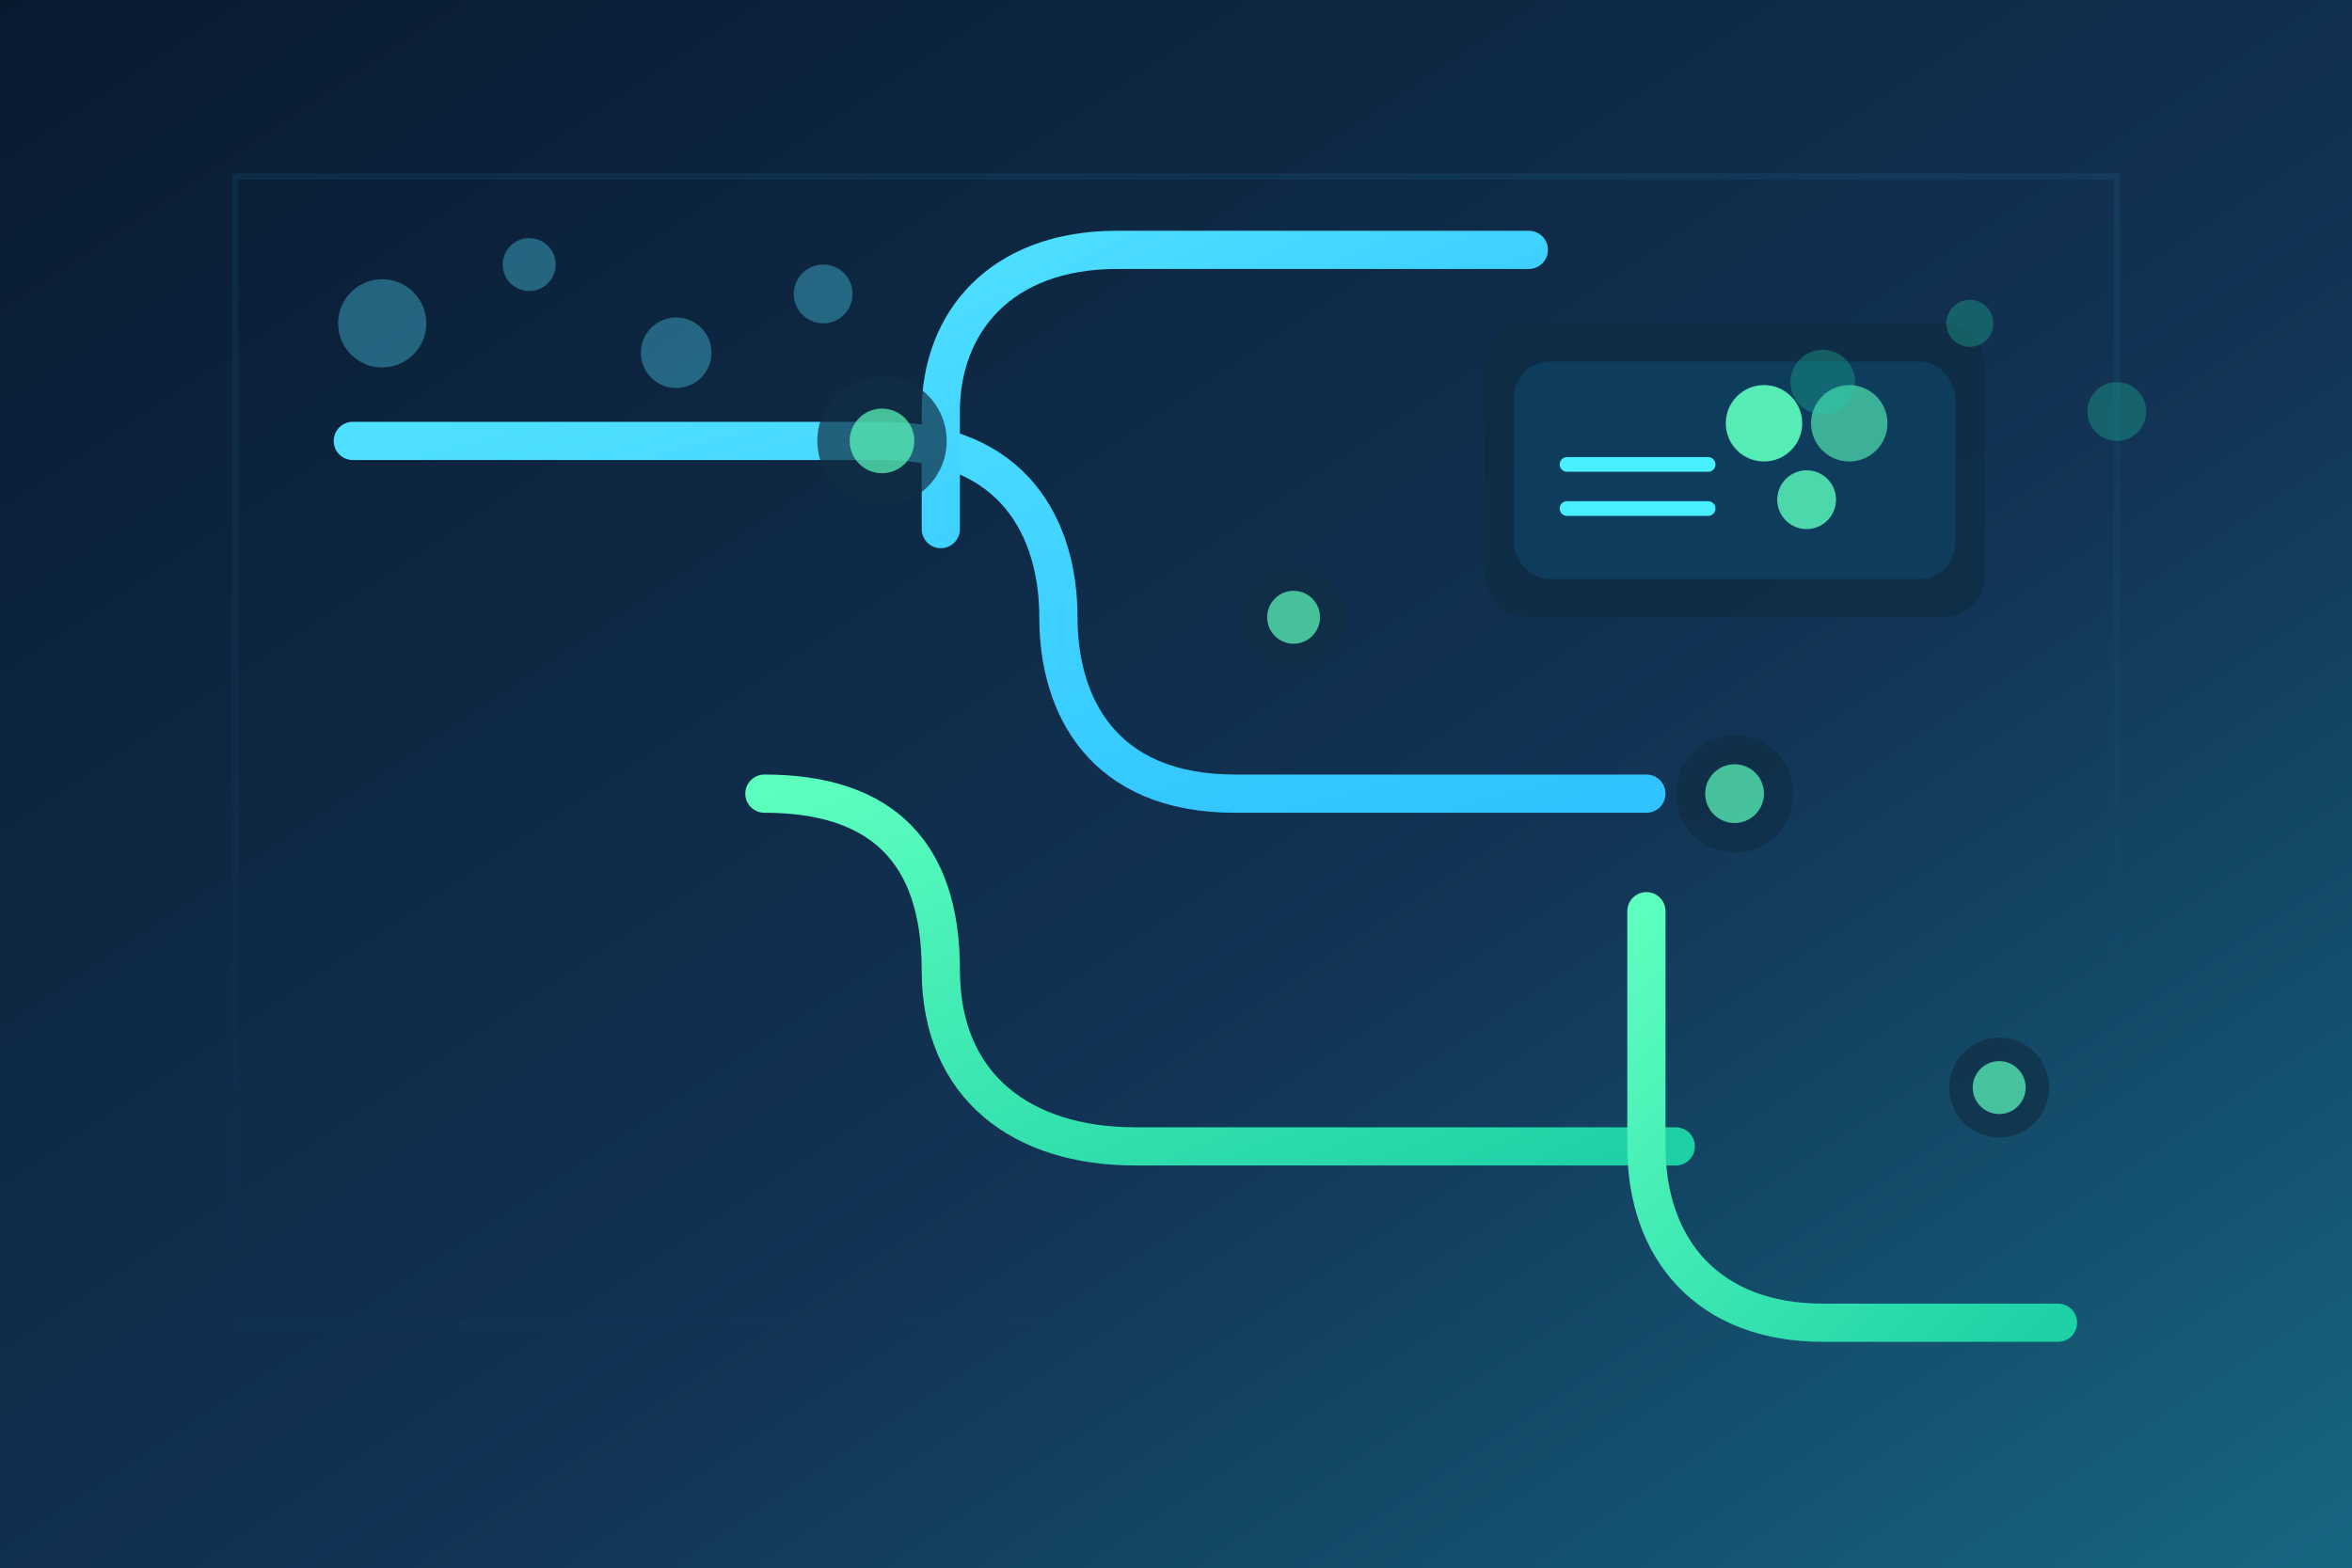 <svg xmlns="http://www.w3.org/2000/svg" viewBox="0 0 1600 1067" role="img" aria-labelledby="title desc">
  <title id="title">Su tesisatı kurulumu illüstrasyonu</title>
  <desc id="desc">Boru hatları ve plan çizgileriyle su tesisatı kurulumunu anlatan soyut görsel.</desc>
  <defs>
    <linearGradient id="kurulum-bg" x1="0" x2="1" y1="0" y2="1">
      <stop offset="0%" stop-color="#091a2f" />
      <stop offset="60%" stop-color="#123456" />
      <stop offset="100%" stop-color="#166781" />
    </linearGradient>
    <linearGradient id="grid" x1="0" x2="0" y1="0" y2="1">
      <stop offset="0%" stop-color="#1a7aa7" stop-opacity="0.6" />
      <stop offset="100%" stop-color="#0f3d59" stop-opacity="0.2" />
    </linearGradient>
    <linearGradient id="pipe-main" x1="0" x2="1" y1="0" y2="1">
      <stop offset="0%" stop-color="#4fe0ff" />
      <stop offset="100%" stop-color="#2fc3ff" />
    </linearGradient>
    <linearGradient id="pipe-secondary" x1="0" x2="1" y1="0" y2="1">
      <stop offset="0%" stop-color="#5dffbf" />
      <stop offset="100%" stop-color="#1dd0a5" />
    </linearGradient>
  </defs>
  <rect width="1600" height="1067" fill="url(#kurulum-bg)" />
  <g opacity="0.25" stroke="url(#grid)" stroke-width="4">
    <path d="M160 120h1280v780H160z" fill="none" />
    <g stroke-dasharray="4 18">
      <path d="M160 220h1280" />
      <path d="M160 320h1280" />
      <path d="M160 420h1280" />
      <path d="M160 520h1280" />
      <path d="M160 620h1280" />
      <path d="M160 720h1280" />
      <path d="M160 820h1280" />
    </g>
    <g stroke-dasharray="4 18">
      <path d="M320 120v780" />
      <path d="M480 120v780" />
      <path d="M640 120v780" />
      <path d="M800 120v780" />
      <path d="M960 120v780" />
      <path d="M1120 120v780" />
      <path d="M1280 120v780" />
      <path d="M1440 120v780" />
    </g>
  </g>
  <g fill="none" stroke-width="26" stroke-linecap="round" stroke-linejoin="round">
    <path d="M240 300h360c90 0 120 60 120 120s30 120 120 120h280" stroke="url(#pipe-main)" />
    <path d="M520 540c80 0 120 40 120 120s56 120 132 120h368" stroke="url(#pipe-secondary)" />
    <path d="M640 360v-80c0-60 40-110 120-110h280" stroke="url(#pipe-main)" />
    <path d="M1120 620v160c0 70 42 120 120 120h160" stroke="url(#pipe-secondary)" />
  </g>
  <g fill="#0f2d45" opacity="0.7">
    <circle cx="600" cy="300" r="44" />
    <circle cx="880" cy="420" r="36" />
    <circle cx="1180" cy="540" r="40" />
    <circle cx="1360" cy="740" r="34" />
  </g>
  <g fill="#5dffbf" opacity="0.7">
    <circle cx="600" cy="300" r="22" />
    <circle cx="880" cy="420" r="18" />
    <circle cx="1180" cy="540" r="20" />
    <circle cx="1360" cy="740" r="18" />
  </g>
  <g transform="translate(1010 220)">
    <rect x="0" y="0" width="340" height="200" rx="28" fill="#0f2d45" opacity="0.85" />
    <rect x="20" y="26" width="300" height="148" rx="24" fill="#0d3c5c" />
    <g fill="none" stroke="#48f0ff" stroke-width="10" stroke-linecap="round">
      <path d="M56 96h96" />
      <path d="M56 126h96" />
    </g>
    <g transform="translate(190 68)" fill="#5dffbf">
      <circle cx="0" cy="0" r="26" opacity="0.9" />
      <circle cx="58" cy="0" r="26" opacity="0.6" />
      <circle cx="29" cy="52" r="20" opacity="0.8" />
    </g>
  </g>
  <g opacity="0.35" fill="#4fe0ff">
    <circle cx="260" cy="220" r="30" />
    <circle cx="360" cy="180" r="18" />
    <circle cx="460" cy="240" r="24" />
    <circle cx="560" cy="200" r="20" />
  </g>
  <g opacity="0.3" fill="#1dd0a5">
    <circle cx="1240" cy="260" r="22" />
    <circle cx="1340" cy="220" r="16" />
    <circle cx="1440" cy="280" r="20" />
  </g>
</svg>
